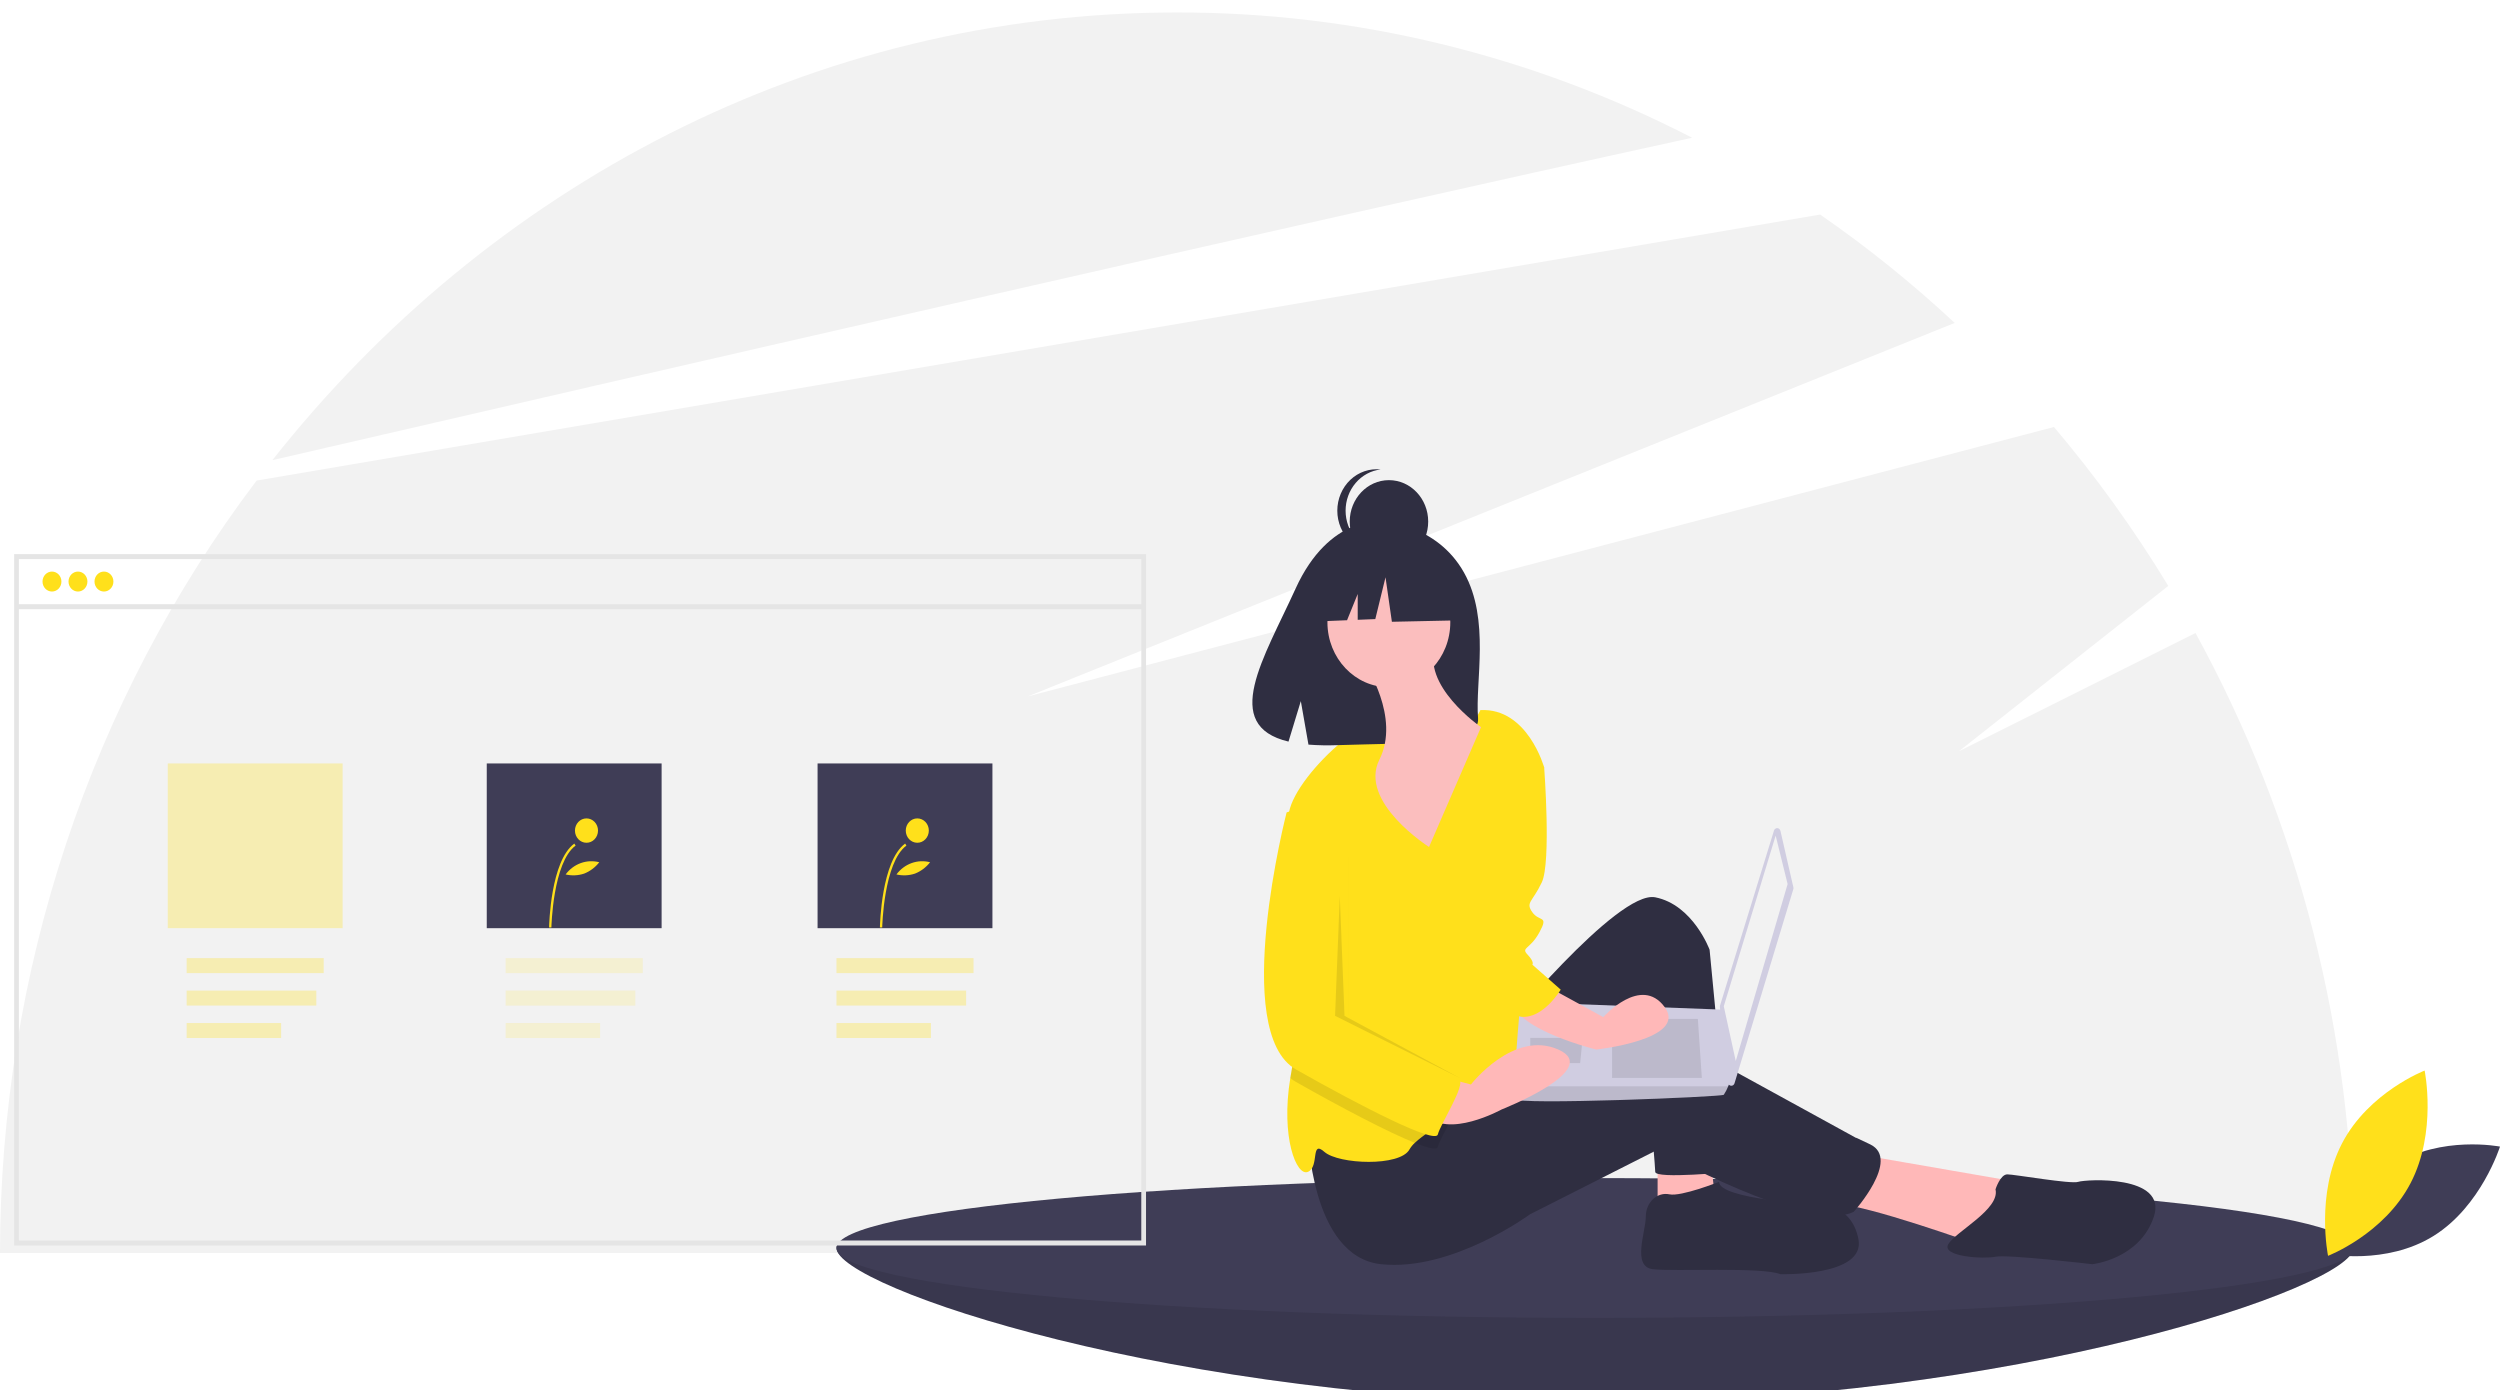 <svg width="802" height="446" viewBox="0 0 802 446" fill="none" xmlns="http://www.w3.org/2000/svg">
<g clip-path="url(#clip0)" filter="url(#filter0_i)">
<path d="M704.308 199.068L628.409 237.013L695.583 183.955C684.665 165.955 672.401 148.907 658.906 132.975L329.742 219.397L627.07 99.591C613.483 86.928 599.054 75.31 583.894 64.828L82.325 150.166C29.071 220.509 0.041 307.888 0 397.957H754.997C754.966 328.104 737.481 259.497 704.308 199.068V199.068Z" fill="#F2F2F2"/>
<path d="M542.844 40.192C491.348 13.662 434.793 -0.086 377.498 -2.90609e-05C260.89 -2.90609e-05 156.635 55.852 87.389 143.608C205.966 116.164 412.419 68.656 542.844 40.192Z" fill="#F2F2F2"/>
<path d="M755.002 396.355C755.002 408.738 646.059 446 511.671 446C377.284 446 268.341 408.738 268.341 396.355C268.341 383.973 377.284 401.16 511.671 401.16C646.059 401.16 755.002 383.973 755.002 396.355Z" fill="#3F3D56"/>
<path opacity="0.1" d="M755.002 396.355C755.002 408.738 646.059 446 511.671 446C377.284 446 268.341 408.738 268.341 396.355C268.341 383.973 377.284 401.16 511.671 401.16C646.059 401.16 755.002 383.973 755.002 396.355Z" fill="black"/>
<path d="M511.671 418.776C646.059 418.776 755.002 408.738 755.002 396.355C755.002 383.973 646.059 373.935 511.671 373.935C377.284 373.935 268.341 383.973 268.341 396.355C268.341 408.738 377.284 418.776 511.671 418.776Z" fill="#3F3D56"/>
<path d="M531.76 363.126V382.343L549.952 378.339L548.436 364.727L531.76 363.126Z" fill="#FFB8B8"/>
<path d="M596.192 366.329L646.981 375.136L634.094 395.154C634.094 395.154 598.467 382.343 589.37 382.343C580.274 382.343 596.192 366.329 596.192 366.329Z" fill="#FFB8B8"/>
<path d="M480.971 327.894C480.971 327.894 518.873 281.452 531.001 283.855C543.13 286.257 548.436 300.67 548.436 300.67L555.258 371.934C555.258 371.934 531.001 374.336 531.001 371.934C531.001 369.531 526.453 318.285 526.453 318.285C526.453 318.285 490.825 401.56 471.874 346.311L480.971 327.894Z" fill="#2F2E41"/>
<path d="M419.57 359.122C419.57 359.122 420.328 399.158 443.069 401.56C465.81 403.962 490.825 385.546 490.825 385.546L531.759 364.831C531.759 364.831 580.274 391.951 594.677 384.745C594.677 384.745 609.837 367.93 599.983 363.126C590.128 358.321 599.225 363.126 599.225 363.126L540.856 331.097C540.856 331.097 529.485 327.894 509.776 336.702C490.067 345.51 463.536 349.513 463.536 349.513L419.57 359.122Z" fill="#2F2E41"/>
<path d="M490.067 265.438L488.551 299.068C488.551 299.068 489.309 343.108 482.487 346.311C479.038 347.928 472.109 351.179 465.704 354.734C460.898 357.393 456.387 360.211 453.871 362.637C453.204 363.237 452.628 363.942 452.165 364.727C449.133 370.332 429.424 369.531 424.876 365.528C420.328 361.524 423.36 370.332 419.57 371.934C415.901 373.487 410.814 360.788 413.93 341.827C414.028 341.194 414.142 340.553 414.263 339.905C417.743 321.528 412.277 277.513 413.119 260.506C413.168 259.206 413.297 257.912 413.505 256.63C415.779 243.819 444.797 217.747 450.225 228.853C456.911 242.562 472.268 230.038 474.906 223.801C490.067 223 495.373 242.217 495.373 242.217L490.067 265.438Z" fill="#FFE01B"/>
<path d="M551.468 375.136C551.468 375.136 539.34 379.941 535.549 379.14C531.759 378.339 527.969 381.542 527.969 386.347C527.969 391.151 523.421 402.361 530.243 403.162C537.066 403.962 565.113 402.361 571.177 404.763C571.177 404.763 598.467 405.564 596.193 393.553C593.918 381.542 582.548 382.343 582.548 382.343C582.548 382.343 551.468 380.742 551.468 375.136Z" fill="#2F2E41"/>
<path d="M640.159 377.539C640.159 377.539 641.675 372.734 643.949 372.734C646.223 372.734 664.416 375.937 666.69 375.136C668.964 374.336 695.496 372.734 690.947 386.346C686.399 399.959 671.238 401.56 671.238 401.56C671.238 401.56 643.949 398.357 640.159 399.158C636.369 399.959 622.724 399.158 624.998 395.154C627.272 391.151 641.675 383.944 640.159 377.539Z" fill="#2F2E41"/>
<path d="M571.158 262.526L575.316 280.647C575.363 280.849 575.355 281.06 575.295 281.258L556.431 343.53C556.356 343.777 556.203 343.989 555.999 344.131C555.794 344.273 555.549 344.337 555.305 344.312C555.061 344.286 554.833 344.173 554.658 343.992C554.484 343.81 554.373 343.57 554.346 343.313L551.736 319.054C551.718 318.893 551.734 318.73 551.782 318.576L569.097 262.442C569.17 262.208 569.312 262.005 569.504 261.864C569.695 261.723 569.925 261.652 570.158 261.662C570.391 261.671 570.614 261.761 570.795 261.917C570.975 262.073 571.103 262.287 571.158 262.526V262.526Z" fill="#D0CDE1"/>
<path d="M569.628 264.057L573.468 279.604L556.829 336.385L552.989 318.81L569.628 264.057Z" fill="#F2F2F2"/>
<path d="M485.796 348.553C486.436 350.581 552.349 347.877 552.989 347.201C553.547 346.354 554.019 345.448 554.397 344.497C554.999 343.145 555.549 341.793 555.549 341.793L552.989 319.905L487.716 317.458C487.716 317.458 486.084 336.007 485.751 344.497C485.638 345.847 485.653 347.206 485.796 348.553Z" fill="#D0CDE1"/>
<path opacity="0.1" d="M544.67 322.866L545.95 341.793H517.153V322.866H544.67Z" fill="black"/>
<path opacity="0.1" d="M507.554 328.949L507.726 328.913L506.914 337.061H490.915V328.949H507.554Z" fill="black"/>
<path opacity="0.1" d="M485.796 348.553C486.436 350.581 552.349 347.877 552.989 347.201C553.547 346.354 554.019 345.448 554.397 344.497H485.751C485.638 345.847 485.653 347.206 485.796 348.553Z" fill="black"/>
<path opacity="0.1" d="M465.704 354.734C463.831 358.473 461.633 362.357 461.262 363.926C461.012 364.991 458.237 364.375 453.871 362.637C445.115 359.138 429.939 351.123 415.779 343.108C415.127 342.742 414.507 342.313 413.93 341.827C414.028 341.194 414.142 340.553 414.263 339.905C417.743 321.528 412.277 277.513 413.119 260.506L419.57 258.232L432.456 271.043V325.492C432.456 325.492 465.81 344.709 468.084 346.311C469.244 347.127 467.644 350.851 465.704 354.734Z" fill="black"/>
<path d="M493.857 311.079L514.324 322.289C514.324 322.289 526.453 308.677 534.033 319.086C541.614 329.496 512.05 332.698 512.05 332.698C512.05 332.698 486.277 326.293 485.519 317.485C484.761 308.677 493.857 311.079 493.857 311.079Z" fill="#FFB8B8"/>
<path d="M459.746 340.706L471.874 343.908C471.874 343.908 485.519 326.293 499.922 332.698C514.324 339.104 481.729 351.916 481.729 351.916C481.729 351.916 464.294 361.524 457.471 353.517C450.649 345.51 459.746 340.706 459.746 340.706Z" fill="#FFB8B8"/>
<path d="M486.277 235.011C487.035 235.811 495.373 242.217 495.373 242.217C495.373 242.217 497.648 272.644 494.615 279.05C491.583 285.456 489.309 285.456 491.583 288.659C493.857 291.862 496.89 289.46 493.857 295.065C490.825 300.67 487.793 299.869 490.067 302.271C492.341 304.673 491.583 305.474 491.583 305.474L500.68 313.481C500.68 313.481 495.099 322.871 488.035 322.179C480.971 321.488 474.906 285.456 474.906 285.456L486.277 235.011Z" fill="#FFE01B"/>
<path d="M419.57 254.228L412.747 256.63C412.747 256.63 394.554 327.093 415.779 339.104C437.004 351.115 460.504 363.126 461.262 359.923C462.02 356.72 470.358 343.909 468.084 342.307C465.81 340.706 432.456 321.488 432.456 321.488V267.04L419.57 254.228Z" fill="#FFE01B"/>
<path opacity="0.1" d="M429.803 283.454L428.287 321.889L468.463 341.907L431.319 321.889L429.803 283.454Z" fill="black"/>
<path d="M767.964 369.646C752.686 379.162 746.672 398.291 746.672 398.291C746.672 398.291 765.43 401.991 780.708 392.475C795.986 382.959 802 363.83 802 363.83C802 363.83 783.243 360.13 767.964 369.646Z" fill="#3F3D56"/>
<path d="M773.318 375.546C764.762 391.957 746.837 398.869 746.837 398.869C746.837 398.869 742.784 379.173 751.34 362.762C759.896 346.35 777.821 339.438 777.821 339.438C777.821 339.438 781.874 359.134 773.318 375.546Z" fill="#FFE01B"/>
<path d="M16.672 185.767C18.347 185.767 19.704 184.333 19.704 182.564C19.704 180.795 18.347 179.361 16.672 179.361C14.997 179.361 13.64 180.795 13.64 182.564C13.64 184.333 14.997 185.767 16.672 185.767Z" fill="#FFE01B"/>
<path d="M25.011 185.767C26.685 185.767 28.043 184.333 28.043 182.564C28.043 180.795 26.685 179.361 25.011 179.361C23.336 179.361 21.978 180.795 21.978 182.564C21.978 184.333 23.336 185.767 25.011 185.767Z" fill="#FFE01B"/>
<path d="M33.349 185.767C35.023 185.767 36.381 184.333 36.381 182.564C36.381 180.795 35.023 179.361 33.349 179.361C31.674 179.361 30.317 180.795 30.317 182.564C30.317 184.333 31.674 185.767 33.349 185.767Z" fill="#FFE01B"/>
<path opacity="0.3" d="M103.846 303.37H59.88V308.174H103.846V303.37Z" fill="#FFE01B"/>
<path opacity="0.3" d="M101.47 313.779H59.88V318.584H101.47V313.779Z" fill="#FFE01B"/>
<path opacity="0.3" d="M90.181 324.189H59.88V328.993H90.181V324.189Z" fill="#FFE01B"/>
<g opacity="0.3">
<path opacity="0.3" d="M206.182 303.37H162.215V308.174H206.182V303.37Z" fill="#FFE01B"/>
<path opacity="0.3" d="M203.805 313.779H162.215V318.584H203.805V313.779Z" fill="#FFE01B"/>
<path opacity="0.3" d="M192.517 324.189H162.215V328.993H192.517V324.189Z" fill="#FFE01B"/>
<path opacity="0.3" d="M206.182 303.37H162.215V308.174H206.182V303.37Z" fill="#FFE01B"/>
<path opacity="0.3" d="M203.805 313.779H162.215V318.584H203.805V313.779Z" fill="#FFE01B"/>
<path opacity="0.3" d="M192.517 324.189H162.215V328.993H192.517V324.189Z" fill="#FFE01B"/>
</g>
<path opacity="0.3" d="M312.307 303.37H268.341V308.174H312.307V303.37Z" fill="#FFE01B"/>
<path opacity="0.3" d="M309.931 313.779H268.341V318.584H309.931V313.779Z" fill="#FFE01B"/>
<path opacity="0.3" d="M298.642 324.189H268.341V328.993H298.642V324.189Z" fill="#FFE01B"/>
<path opacity="0.3" d="M109.911 240.914H53.816V293.762H109.911V240.914Z" fill="#FFE01B"/>
<path d="M212.246 240.914H156.151V293.762H212.246V240.914Z" fill="#3F3D56"/>
<path d="M318.371 240.914H262.277V293.762H318.371V240.914Z" fill="#3F3D56"/>
<path d="M176.89 293.539L176.15 293.524C176.166 292.658 176.628 272.256 184.232 266.617L184.657 267.256C177.36 272.668 176.894 293.331 176.89 293.539Z" fill="#FFE01B"/>
<path d="M188.145 266.359C190.189 266.359 191.845 264.609 191.845 262.45C191.845 260.292 190.189 258.542 188.145 258.542C186.101 258.542 184.445 260.292 184.445 262.45C184.445 264.609 186.101 266.359 188.145 266.359Z" fill="#FFE01B"/>
<path d="M187.397 276.251C185.472 276.89 183.422 276.983 181.453 276.522C182.703 274.84 184.388 273.576 186.303 272.882C188.218 272.188 190.282 272.094 192.247 272.611C190.96 274.252 189.288 275.507 187.397 276.251V276.251Z" fill="#FFE01B"/>
<path d="M283.015 293.539L282.275 293.524C282.291 292.658 282.754 272.256 290.358 266.617L290.783 267.256C283.486 272.668 283.019 293.331 283.015 293.539Z" fill="#FFE01B"/>
<path d="M294.27 266.359C296.314 266.359 297.971 264.609 297.971 262.45C297.971 260.292 296.314 258.542 294.27 258.542C292.227 258.542 290.57 260.292 290.57 262.45C290.57 264.609 292.227 266.359 294.27 266.359Z" fill="#FFE01B"/>
<path d="M293.522 276.251C291.598 276.89 289.548 276.983 287.578 276.522C288.829 274.84 290.513 273.576 292.428 272.882C294.344 272.188 296.408 272.094 298.373 272.611C297.085 274.252 295.413 275.507 293.522 276.251V276.251Z" fill="#FFE01B"/>
<path d="M5.559 393.953V394.453H6.059H366.128H366.628V393.953V175.357V174.857H366.128H6.059H5.559V175.357V393.953ZM367.144 395.055H5.043V174.256H367.144V395.055Z" fill="#F2F2F2" stroke="#E5E5E5"/>
<path d="M366.886 189.822H5.301V191.424H366.886V189.822Z" fill="#E5E5E5"/>
<path d="M469.653 179.681C460.855 163.977 443.448 163.246 443.448 163.246C443.448 163.246 426.486 160.954 415.604 184.871C405.462 207.164 391.465 228.688 413.351 233.906L417.304 220.909L419.752 234.874C422.869 235.111 425.995 235.167 429.117 235.043C452.555 234.244 474.876 235.277 474.157 226.393C473.202 214.583 478.119 194.791 469.653 179.681Z" fill="#2F2E41"/>
<path d="M437.968 209.255C437.968 209.255 449.338 226.07 442.516 239.682C435.694 253.294 458.435 267.707 458.435 267.707L475.112 229.273C475.112 229.273 455.403 215.66 460.709 202.849L437.968 209.255Z" fill="#FBBEBE"/>
<path d="M445.548 216.461C456.433 216.461 465.257 207.14 465.257 195.642C465.257 184.145 456.433 174.824 445.548 174.824C434.663 174.824 425.839 184.145 425.839 195.642C425.839 207.14 434.663 216.461 445.548 216.461Z" fill="#FBBEBE"/>
<path d="M445.578 176.62C452.529 176.62 458.165 170.668 458.165 163.325C458.165 155.982 452.529 150.03 445.578 150.03C438.627 150.03 432.992 155.982 432.992 163.325C432.992 170.668 438.627 176.62 445.578 176.62Z" fill="#2F2E41"/>
<path d="M431.667 159.826C431.667 156.543 432.818 153.376 434.897 150.935C436.976 148.494 439.837 146.952 442.928 146.606C441.173 146.409 439.398 146.604 437.719 147.178C436.039 147.752 434.493 148.693 433.18 149.94C431.868 151.187 430.818 152.711 430.099 154.415C429.381 156.118 429.009 157.962 429.009 159.826C429.009 161.691 429.381 163.535 430.099 165.238C430.818 166.941 431.868 168.466 433.18 169.712C434.493 170.959 436.039 171.9 437.719 172.475C439.398 173.049 441.173 173.244 442.928 173.047C439.837 172.701 436.976 171.159 434.897 168.718C432.818 166.277 431.667 163.11 431.667 159.826V159.826Z" fill="#2F2E41"/>
<path d="M465.763 178.167L448.566 168.652L424.817 172.545L419.904 195.468L432.135 194.971L435.552 186.549V194.832L441.196 194.603L444.471 181.195L446.519 195.468L466.583 195.035L465.763 178.167Z" fill="#2F2E41"/>
</g>
<defs>
<filter id="filter0_i" x="0" y="0" width="802" height="450" filterUnits="userSpaceOnUse" color-interpolation-filters="sRGB">
<feFlood flood-opacity="0" result="BackgroundImageFix"/>
<feBlend mode="normal" in="SourceGraphic" in2="BackgroundImageFix" result="shape"/>
<feColorMatrix in="SourceAlpha" type="matrix" values="0 0 0 0 0 0 0 0 0 0 0 0 0 0 0 0 0 0 127 0" result="hardAlpha"/>
<feOffset dy="4"/>
<feGaussianBlur stdDeviation="2"/>
<feComposite in2="hardAlpha" operator="arithmetic" k2="-1" k3="1"/>
<feColorMatrix type="matrix" values="0 0 0 0 0 0 0 0 0 0 0 0 0 0 0 0 0 0 0.25 0"/>
<feBlend mode="normal" in2="shape" result="effect1_innerShadow"/>
</filter>
<clipPath id="clip0">
<rect width="802" height="446" fill="white"/>
</clipPath>
</defs>
</svg>
